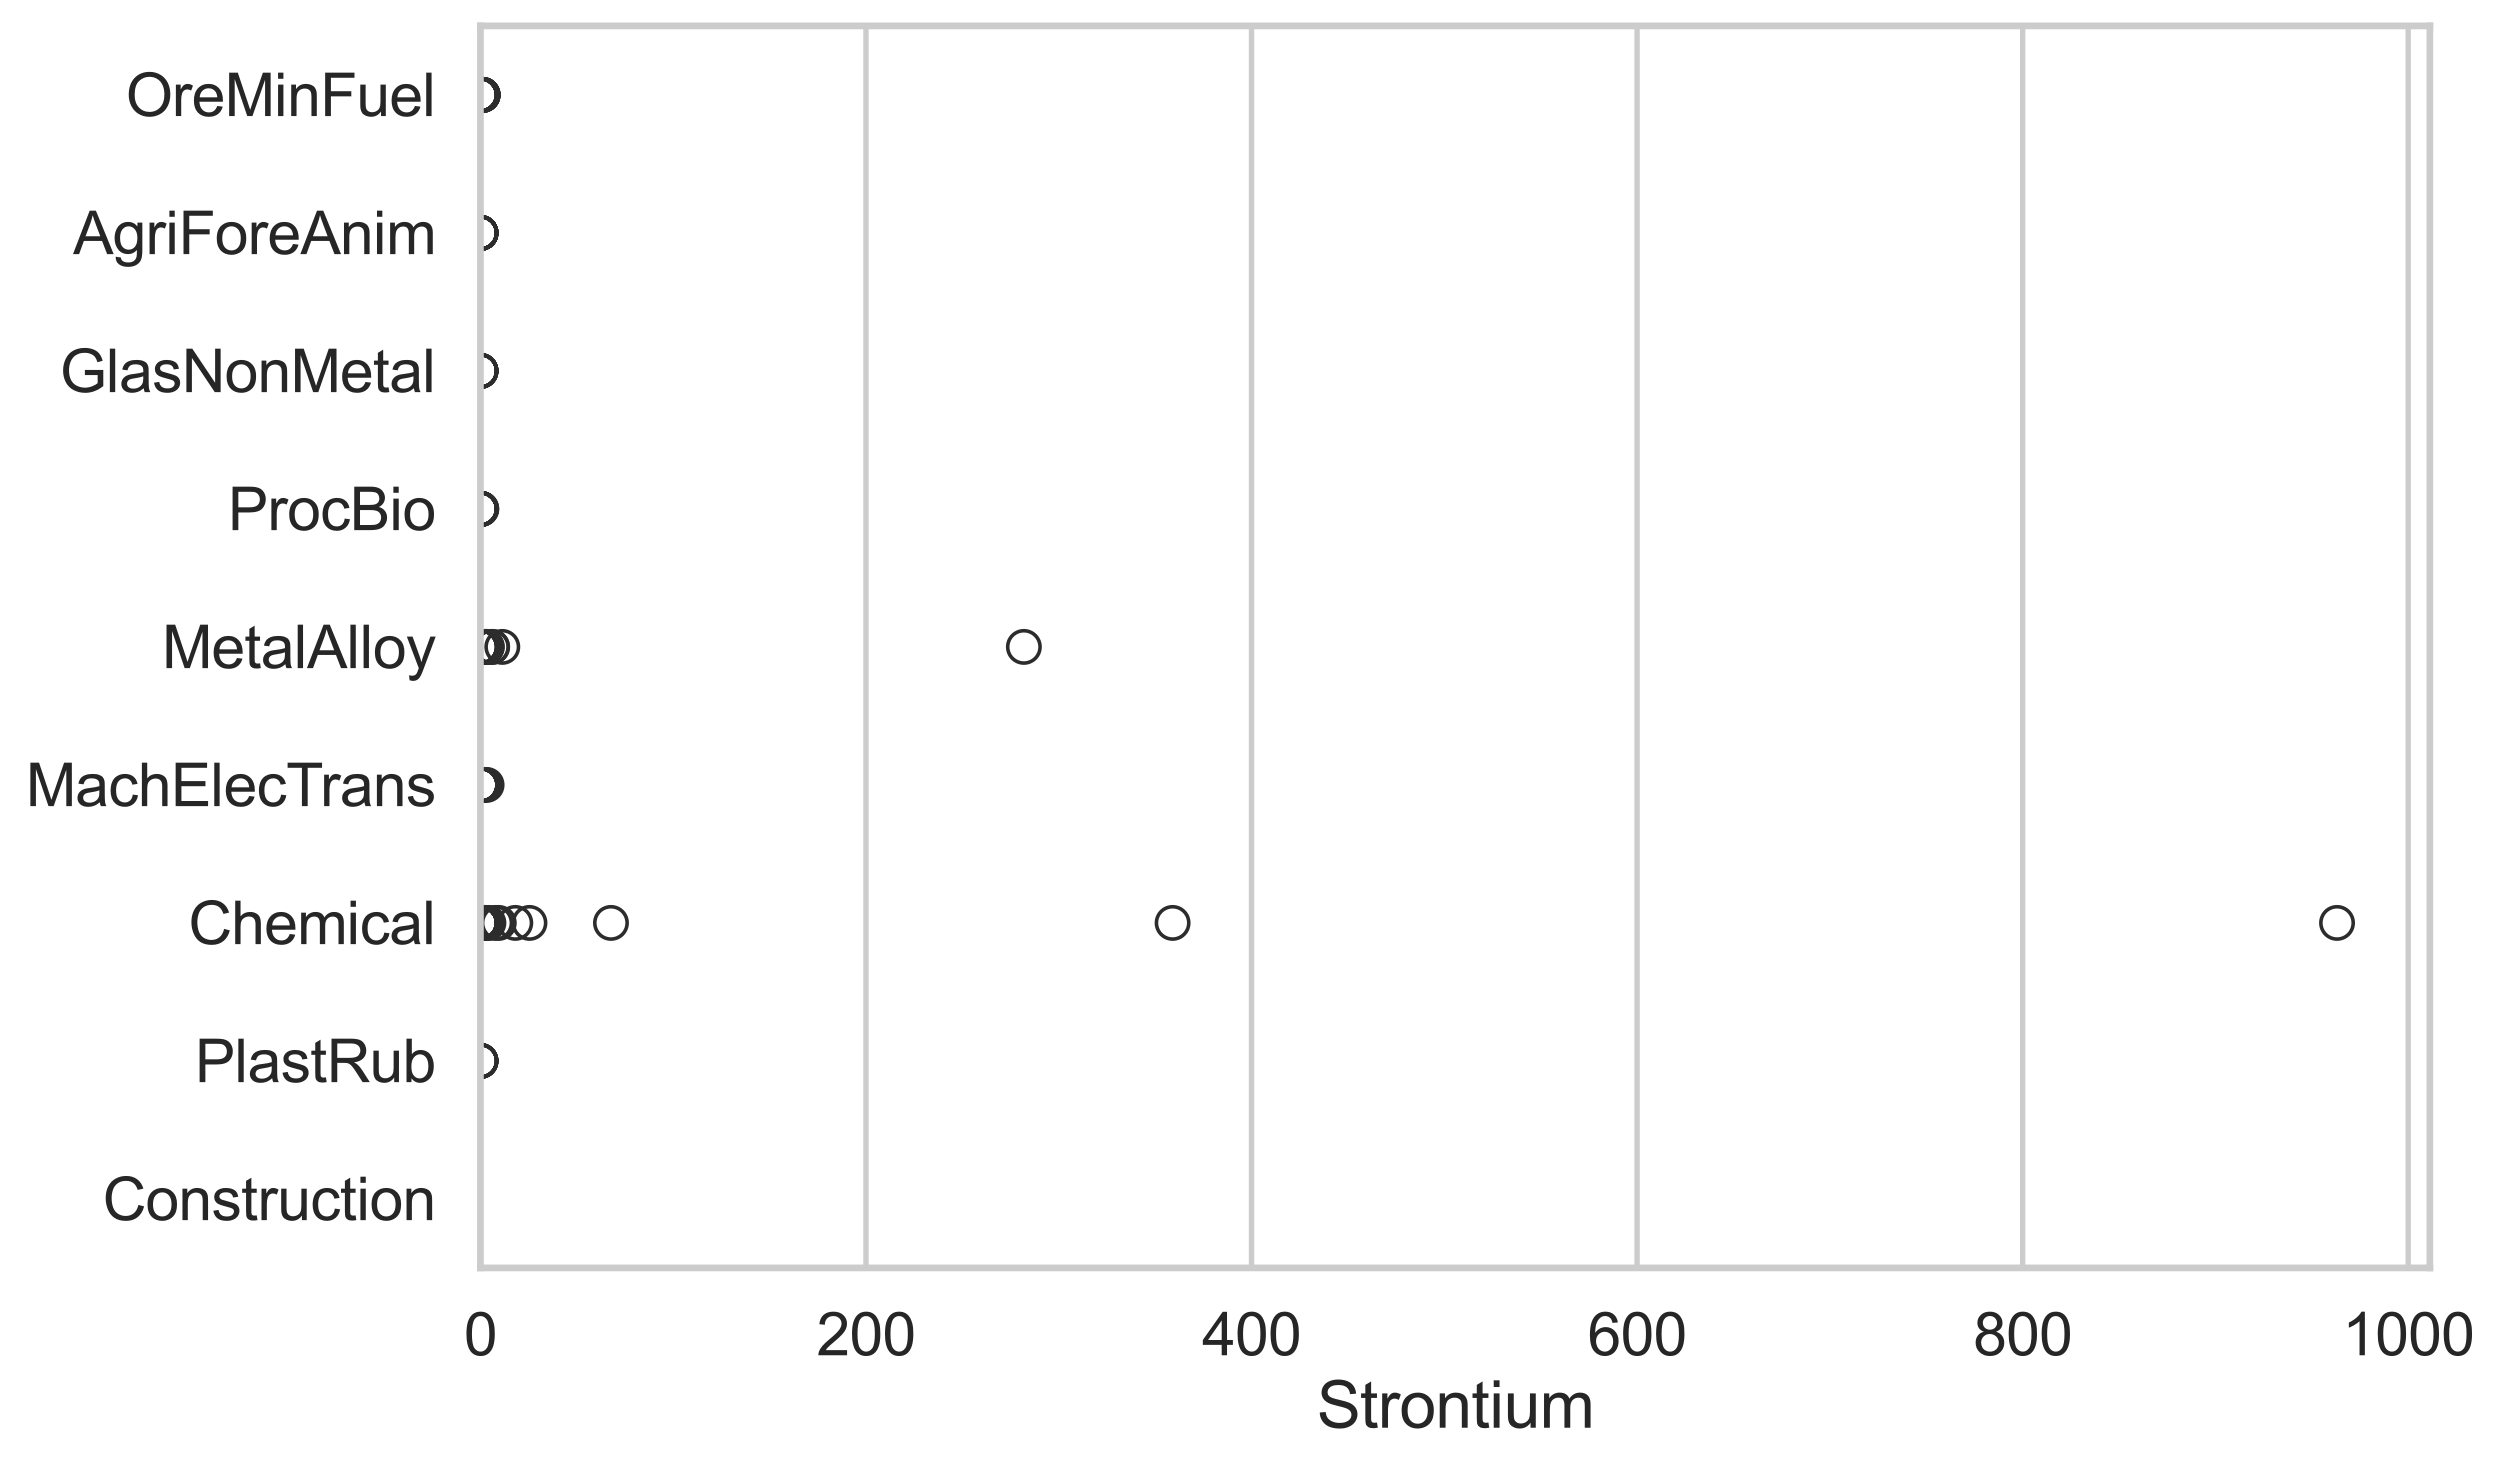 <?xml version="1.0" encoding="utf-8" standalone="no"?>
<!DOCTYPE svg PUBLIC "-//W3C//DTD SVG 1.1//EN"
  "http://www.w3.org/Graphics/SVG/1.1/DTD/svg11.dtd">
<svg xmlns:xlink="http://www.w3.org/1999/xlink" width="695.74pt" height="408.111pt" viewBox="0 0 695.74 408.111" xmlns="http://www.w3.org/2000/svg" version="1.1">
 <defs>
  <style type="text/css">*{stroke-linejoin: round; stroke-linecap: butt}</style>
 </defs>
 <g id="figure_1">
  <g id="patch_1">
   <path d="M 0 408.111 
L 695.74 408.111 
L 695.74 0 
L 0 0 
z
" style="fill: #ffffff"/>
  </g>
  <g id="axes_1">
   <g id="patch_2">
    <path d="M 133.697 352.86 
L 676.224 352.86 
L 676.224 7.2 
L 133.697 7.2 
z
" style="fill: #ffffff"/>
   </g>
   <g id="matplotlib.axis_1">
    <g id="xtick_1">
     <g id="line2d_1">
      <path d="M 133.697 352.86 
L 133.697 7.2 
" clip-path="url(#p680e63ac20)" style="fill: none; stroke: #cccccc; stroke-width: 1.5; stroke-linecap: round"/>
     </g>
     <g id="text_1">
      <!-- 0 -->
      <g style="fill: #262626" transform="translate(129.109 377.17) scale(0.165 -0.165)">
       <defs>
        <path id="ArialMT-30" d="M 266 2259 
Q 266 3072 433 3567 
Q 600 4063 929 4331 
Q 1259 4600 1759 4600 
Q 2128 4600 2406 4451 
Q 2684 4303 2865 4023 
Q 3047 3744 3150 3342 
Q 3253 2941 3253 2259 
Q 3253 1453 3087 958 
Q 2922 463 2592 192 
Q 2263 -78 1759 -78 
Q 1097 -78 719 397 
Q 266 969 266 2259 
z
M 844 2259 
Q 844 1131 1108 757 
Q 1372 384 1759 384 
Q 2147 384 2411 759 
Q 2675 1134 2675 2259 
Q 2675 3391 2411 3762 
Q 2147 4134 1753 4134 
Q 1366 4134 1134 3806 
Q 844 3388 844 2259 
z
" transform="scale(0.016)"/>
       </defs>
       <use xlink:href="#ArialMT-30"/>
      </g>
     </g>
    </g>
    <g id="xtick_2">
     <g id="line2d_2">
      <path d="M 240.995 352.86 
L 240.995 7.2 
" clip-path="url(#p680e63ac20)" style="fill: none; stroke: #cccccc; stroke-width: 1.5; stroke-linecap: round"/>
     </g>
     <g id="text_2">
      <!-- 200 -->
      <g style="fill: #262626" transform="translate(227.232 377.17) scale(0.165 -0.165)">
       <defs>
        <path id="ArialMT-32" d="M 3222 541 
L 3222 0 
L 194 0 
Q 188 203 259 391 
Q 375 700 629 1000 
Q 884 1300 1366 1694 
Q 2113 2306 2375 2664 
Q 2638 3022 2638 3341 
Q 2638 3675 2398 3904 
Q 2159 4134 1775 4134 
Q 1369 4134 1125 3890 
Q 881 3647 878 3216 
L 300 3275 
Q 359 3922 746 4261 
Q 1134 4600 1788 4600 
Q 2447 4600 2831 4234 
Q 3216 3869 3216 3328 
Q 3216 3053 3103 2787 
Q 2991 2522 2730 2228 
Q 2469 1934 1863 1422 
Q 1356 997 1212 845 
Q 1069 694 975 541 
L 3222 541 
z
" transform="scale(0.016)"/>
       </defs>
       <use xlink:href="#ArialMT-32"/>
       <use xlink:href="#ArialMT-30" transform="translate(55.615 0)"/>
       <use xlink:href="#ArialMT-30" transform="translate(111.23 0)"/>
      </g>
     </g>
    </g>
    <g id="xtick_3">
     <g id="line2d_3">
      <path d="M 348.294 352.86 
L 348.294 7.2 
" clip-path="url(#p680e63ac20)" style="fill: none; stroke: #cccccc; stroke-width: 1.5; stroke-linecap: round"/>
     </g>
     <g id="text_3">
      <!-- 400 -->
      <g style="fill: #262626" transform="translate(334.53 377.17) scale(0.165 -0.165)">
       <defs>
        <path id="ArialMT-34" d="M 2069 0 
L 2069 1097 
L 81 1097 
L 81 1613 
L 2172 4581 
L 2631 4581 
L 2631 1613 
L 3250 1613 
L 3250 1097 
L 2631 1097 
L 2631 0 
L 2069 0 
z
M 2069 1613 
L 2069 3678 
L 634 1613 
L 2069 1613 
z
" transform="scale(0.016)"/>
       </defs>
       <use xlink:href="#ArialMT-34"/>
       <use xlink:href="#ArialMT-30" transform="translate(55.615 0)"/>
       <use xlink:href="#ArialMT-30" transform="translate(111.23 0)"/>
      </g>
     </g>
    </g>
    <g id="xtick_4">
     <g id="line2d_4">
      <path d="M 455.592 352.86 
L 455.592 7.2 
" clip-path="url(#p680e63ac20)" style="fill: none; stroke: #cccccc; stroke-width: 1.5; stroke-linecap: round"/>
     </g>
     <g id="text_4">
      <!-- 600 -->
      <g style="fill: #262626" transform="translate(441.829 377.17) scale(0.165 -0.165)">
       <defs>
        <path id="ArialMT-36" d="M 3184 3459 
L 2625 3416 
Q 2550 3747 2413 3897 
Q 2184 4138 1850 4138 
Q 1581 4138 1378 3988 
Q 1113 3794 959 3422 
Q 806 3050 800 2363 
Q 1003 2672 1297 2822 
Q 1591 2972 1913 2972 
Q 2475 2972 2870 2558 
Q 3266 2144 3266 1488 
Q 3266 1056 3080 686 
Q 2894 316 2569 119 
Q 2244 -78 1831 -78 
Q 1128 -78 684 439 
Q 241 956 241 2144 
Q 241 3472 731 4075 
Q 1159 4600 1884 4600 
Q 2425 4600 2770 4297 
Q 3116 3994 3184 3459 
z
M 888 1484 
Q 888 1194 1011 928 
Q 1134 663 1356 523 
Q 1578 384 1822 384 
Q 2178 384 2434 671 
Q 2691 959 2691 1453 
Q 2691 1928 2437 2201 
Q 2184 2475 1800 2475 
Q 1419 2475 1153 2201 
Q 888 1928 888 1484 
z
" transform="scale(0.016)"/>
       </defs>
       <use xlink:href="#ArialMT-36"/>
       <use xlink:href="#ArialMT-30" transform="translate(55.615 0)"/>
       <use xlink:href="#ArialMT-30" transform="translate(111.23 0)"/>
      </g>
     </g>
    </g>
    <g id="xtick_5">
     <g id="line2d_5">
      <path d="M 562.891 352.86 
L 562.891 7.2 
" clip-path="url(#p680e63ac20)" style="fill: none; stroke: #cccccc; stroke-width: 1.5; stroke-linecap: round"/>
     </g>
     <g id="text_5">
      <!-- 800 -->
      <g style="fill: #262626" transform="translate(549.127 377.17) scale(0.165 -0.165)">
       <defs>
        <path id="ArialMT-38" d="M 1131 2484 
Q 781 2613 612 2850 
Q 444 3088 444 3419 
Q 444 3919 803 4259 
Q 1163 4600 1759 4600 
Q 2359 4600 2725 4251 
Q 3091 3903 3091 3403 
Q 3091 3084 2923 2848 
Q 2756 2613 2416 2484 
Q 2838 2347 3058 2040 
Q 3278 1734 3278 1309 
Q 3278 722 2862 322 
Q 2447 -78 1769 -78 
Q 1091 -78 675 323 
Q 259 725 259 1325 
Q 259 1772 486 2073 
Q 713 2375 1131 2484 
z
M 1019 3438 
Q 1019 3113 1228 2906 
Q 1438 2700 1772 2700 
Q 2097 2700 2305 2904 
Q 2513 3109 2513 3406 
Q 2513 3716 2298 3927 
Q 2084 4138 1766 4138 
Q 1444 4138 1231 3931 
Q 1019 3725 1019 3438 
z
M 838 1322 
Q 838 1081 952 856 
Q 1066 631 1291 507 
Q 1516 384 1775 384 
Q 2178 384 2440 643 
Q 2703 903 2703 1303 
Q 2703 1709 2433 1975 
Q 2163 2241 1756 2241 
Q 1359 2241 1098 1978 
Q 838 1716 838 1322 
z
" transform="scale(0.016)"/>
       </defs>
       <use xlink:href="#ArialMT-38"/>
       <use xlink:href="#ArialMT-30" transform="translate(55.615 0)"/>
       <use xlink:href="#ArialMT-30" transform="translate(111.23 0)"/>
      </g>
     </g>
    </g>
    <g id="xtick_6">
     <g id="line2d_6">
      <path d="M 670.189 352.86 
L 670.189 7.2 
" clip-path="url(#p680e63ac20)" style="fill: none; stroke: #cccccc; stroke-width: 1.5; stroke-linecap: round"/>
     </g>
     <g id="text_6">
      <!-- 1000 -->
      <g style="fill: #262626" transform="translate(651.838 377.17) scale(0.165 -0.165)">
       <defs>
        <path id="ArialMT-31" d="M 2384 0 
L 1822 0 
L 1822 3584 
Q 1619 3391 1289 3197 
Q 959 3003 697 2906 
L 697 3450 
Q 1169 3672 1522 3987 
Q 1875 4303 2022 4600 
L 2384 4600 
L 2384 0 
z
" transform="scale(0.016)"/>
       </defs>
       <use xlink:href="#ArialMT-31"/>
       <use xlink:href="#ArialMT-30" transform="translate(55.615 0)"/>
       <use xlink:href="#ArialMT-30" transform="translate(111.23 0)"/>
       <use xlink:href="#ArialMT-30" transform="translate(166.846 0)"/>
      </g>
     </g>
    </g>
    <g id="text_7">
     <!-- Strontium -->
     <g style="fill: #262626" transform="translate(366.449 397.334) scale(0.18 -0.18)">
      <defs>
       <path id="ArialMT-53" d="M 288 1472 
L 859 1522 
Q 900 1178 1048 958 
Q 1197 738 1509 602 
Q 1822 466 2213 466 
Q 2559 466 2825 569 
Q 3091 672 3220 851 
Q 3350 1031 3350 1244 
Q 3350 1459 3225 1620 
Q 3100 1781 2813 1891 
Q 2628 1963 1997 2114 
Q 1366 2266 1113 2400 
Q 784 2572 623 2826 
Q 463 3081 463 3397 
Q 463 3744 659 4045 
Q 856 4347 1234 4503 
Q 1613 4659 2075 4659 
Q 2584 4659 2973 4495 
Q 3363 4331 3572 4012 
Q 3781 3694 3797 3291 
L 3216 3247 
Q 3169 3681 2898 3903 
Q 2628 4125 2100 4125 
Q 1550 4125 1298 3923 
Q 1047 3722 1047 3438 
Q 1047 3191 1225 3031 
Q 1400 2872 2139 2705 
Q 2878 2538 3153 2413 
Q 3553 2228 3743 1945 
Q 3934 1663 3934 1294 
Q 3934 928 3725 604 
Q 3516 281 3123 101 
Q 2731 -78 2241 -78 
Q 1619 -78 1198 103 
Q 778 284 539 648 
Q 300 1013 288 1472 
z
" transform="scale(0.016)"/>
       <path id="ArialMT-74" d="M 1650 503 
L 1731 6 
Q 1494 -44 1306 -44 
Q 1000 -44 831 53 
Q 663 150 594 308 
Q 525 466 525 972 
L 525 2881 
L 113 2881 
L 113 3319 
L 525 3319 
L 525 4141 
L 1084 4478 
L 1084 3319 
L 1650 3319 
L 1650 2881 
L 1084 2881 
L 1084 941 
Q 1084 700 1114 631 
Q 1144 563 1211 522 
Q 1278 481 1403 481 
Q 1497 481 1650 503 
z
" transform="scale(0.016)"/>
       <path id="ArialMT-72" d="M 416 0 
L 416 3319 
L 922 3319 
L 922 2816 
Q 1116 3169 1280 3281 
Q 1444 3394 1641 3394 
Q 1925 3394 2219 3213 
L 2025 2691 
Q 1819 2813 1613 2813 
Q 1428 2813 1281 2702 
Q 1134 2591 1072 2394 
Q 978 2094 978 1738 
L 978 0 
L 416 0 
z
" transform="scale(0.016)"/>
       <path id="ArialMT-6f" d="M 213 1659 
Q 213 2581 725 3025 
Q 1153 3394 1769 3394 
Q 2453 3394 2887 2945 
Q 3322 2497 3322 1706 
Q 3322 1066 3130 698 
Q 2938 331 2570 128 
Q 2203 -75 1769 -75 
Q 1072 -75 642 372 
Q 213 819 213 1659 
z
M 791 1659 
Q 791 1022 1069 705 
Q 1347 388 1769 388 
Q 2188 388 2466 706 
Q 2744 1025 2744 1678 
Q 2744 2294 2464 2611 
Q 2184 2928 1769 2928 
Q 1347 2928 1069 2612 
Q 791 2297 791 1659 
z
" transform="scale(0.016)"/>
       <path id="ArialMT-6e" d="M 422 0 
L 422 3319 
L 928 3319 
L 928 2847 
Q 1294 3394 1984 3394 
Q 2284 3394 2536 3286 
Q 2788 3178 2913 3003 
Q 3038 2828 3088 2588 
Q 3119 2431 3119 2041 
L 3119 0 
L 2556 0 
L 2556 2019 
Q 2556 2363 2490 2533 
Q 2425 2703 2258 2804 
Q 2091 2906 1866 2906 
Q 1506 2906 1245 2678 
Q 984 2450 984 1813 
L 984 0 
L 422 0 
z
" transform="scale(0.016)"/>
       <path id="ArialMT-69" d="M 425 3934 
L 425 4581 
L 988 4581 
L 988 3934 
L 425 3934 
z
M 425 0 
L 425 3319 
L 988 3319 
L 988 0 
L 425 0 
z
" transform="scale(0.016)"/>
       <path id="ArialMT-75" d="M 2597 0 
L 2597 488 
Q 2209 -75 1544 -75 
Q 1250 -75 995 37 
Q 741 150 617 320 
Q 494 491 444 738 
Q 409 903 409 1263 
L 409 3319 
L 972 3319 
L 972 1478 
Q 972 1038 1006 884 
Q 1059 663 1231 536 
Q 1403 409 1656 409 
Q 1909 409 2131 539 
Q 2353 669 2445 892 
Q 2538 1116 2538 1541 
L 2538 3319 
L 3100 3319 
L 3100 0 
L 2597 0 
z
" transform="scale(0.016)"/>
       <path id="ArialMT-6d" d="M 422 0 
L 422 3319 
L 925 3319 
L 925 2853 
Q 1081 3097 1340 3245 
Q 1600 3394 1931 3394 
Q 2300 3394 2536 3241 
Q 2772 3088 2869 2813 
Q 3263 3394 3894 3394 
Q 4388 3394 4653 3120 
Q 4919 2847 4919 2278 
L 4919 0 
L 4359 0 
L 4359 2091 
Q 4359 2428 4304 2576 
Q 4250 2725 4106 2815 
Q 3963 2906 3769 2906 
Q 3419 2906 3187 2673 
Q 2956 2441 2956 1928 
L 2956 0 
L 2394 0 
L 2394 2156 
Q 2394 2531 2256 2718 
Q 2119 2906 1806 2906 
Q 1569 2906 1367 2781 
Q 1166 2656 1075 2415 
Q 984 2175 984 1722 
L 984 0 
L 422 0 
z
" transform="scale(0.016)"/>
      </defs>
      <use xlink:href="#ArialMT-53"/>
      <use xlink:href="#ArialMT-74" transform="translate(66.699 0)"/>
      <use xlink:href="#ArialMT-72" transform="translate(94.482 0)"/>
      <use xlink:href="#ArialMT-6f" transform="translate(127.783 0)"/>
      <use xlink:href="#ArialMT-6e" transform="translate(183.398 0)"/>
      <use xlink:href="#ArialMT-74" transform="translate(239.014 0)"/>
      <use xlink:href="#ArialMT-69" transform="translate(266.797 0)"/>
      <use xlink:href="#ArialMT-75" transform="translate(289.014 0)"/>
      <use xlink:href="#ArialMT-6d" transform="translate(344.629 0)"/>
     </g>
    </g>
   </g>
   <g id="matplotlib.axis_2">
    <g id="ytick_1">
     <g id="text_8">
      <!-- OreMinFuel -->
      <g style="fill: #262626" transform="translate(35.013 32.309) scale(0.165 -0.165)">
       <defs>
        <path id="ArialMT-4f" d="M 309 2231 
Q 309 3372 921 4017 
Q 1534 4663 2503 4663 
Q 3138 4663 3647 4359 
Q 4156 4056 4423 3514 
Q 4691 2972 4691 2284 
Q 4691 1588 4409 1038 
Q 4128 488 3612 205 
Q 3097 -78 2500 -78 
Q 1853 -78 1343 234 
Q 834 547 571 1087 
Q 309 1628 309 2231 
z
M 934 2222 
Q 934 1394 1379 917 
Q 1825 441 2497 441 
Q 3181 441 3623 922 
Q 4066 1403 4066 2288 
Q 4066 2847 3877 3264 
Q 3688 3681 3323 3911 
Q 2959 4141 2506 4141 
Q 1863 4141 1398 3698 
Q 934 3256 934 2222 
z
" transform="scale(0.016)"/>
        <path id="ArialMT-65" d="M 2694 1069 
L 3275 997 
Q 3138 488 2766 206 
Q 2394 -75 1816 -75 
Q 1088 -75 661 373 
Q 234 822 234 1631 
Q 234 2469 665 2931 
Q 1097 3394 1784 3394 
Q 2450 3394 2872 2941 
Q 3294 2488 3294 1666 
Q 3294 1616 3291 1516 
L 816 1516 
Q 847 969 1125 678 
Q 1403 388 1819 388 
Q 2128 388 2347 550 
Q 2566 713 2694 1069 
z
M 847 1978 
L 2700 1978 
Q 2663 2397 2488 2606 
Q 2219 2931 1791 2931 
Q 1403 2931 1139 2672 
Q 875 2413 847 1978 
z
" transform="scale(0.016)"/>
        <path id="ArialMT-4d" d="M 475 0 
L 475 4581 
L 1388 4581 
L 2472 1338 
Q 2622 884 2691 659 
Q 2769 909 2934 1394 
L 4031 4581 
L 4847 4581 
L 4847 0 
L 4263 0 
L 4263 3834 
L 2931 0 
L 2384 0 
L 1059 3900 
L 1059 0 
L 475 0 
z
" transform="scale(0.016)"/>
        <path id="ArialMT-46" d="M 525 0 
L 525 4581 
L 3616 4581 
L 3616 4041 
L 1131 4041 
L 1131 2622 
L 3281 2622 
L 3281 2081 
L 1131 2081 
L 1131 0 
L 525 0 
z
" transform="scale(0.016)"/>
        <path id="ArialMT-6c" d="M 409 0 
L 409 4581 
L 972 4581 
L 972 0 
L 409 0 
z
" transform="scale(0.016)"/>
       </defs>
       <use xlink:href="#ArialMT-4f"/>
       <use xlink:href="#ArialMT-72" transform="translate(77.783 0)"/>
       <use xlink:href="#ArialMT-65" transform="translate(111.084 0)"/>
       <use xlink:href="#ArialMT-4d" transform="translate(166.699 0)"/>
       <use xlink:href="#ArialMT-69" transform="translate(250 0)"/>
       <use xlink:href="#ArialMT-6e" transform="translate(272.217 0)"/>
       <use xlink:href="#ArialMT-46" transform="translate(327.832 0)"/>
       <use xlink:href="#ArialMT-75" transform="translate(388.916 0)"/>
       <use xlink:href="#ArialMT-65" transform="translate(444.531 0)"/>
       <use xlink:href="#ArialMT-6c" transform="translate(500.146 0)"/>
      </g>
     </g>
    </g>
    <g id="ytick_2">
     <g id="text_9">
      <!-- AgriForeAnim -->
      <g style="fill: #262626" transform="translate(20.341 70.715) scale(0.165 -0.165)">
       <defs>
        <path id="ArialMT-41" d="M -9 0 
L 1750 4581 
L 2403 4581 
L 4278 0 
L 3588 0 
L 3053 1388 
L 1138 1388 
L 634 0 
L -9 0 
z
M 1313 1881 
L 2866 1881 
L 2388 3150 
Q 2169 3728 2063 4100 
Q 1975 3659 1816 3225 
L 1313 1881 
z
" transform="scale(0.016)"/>
        <path id="ArialMT-67" d="M 319 -275 
L 866 -356 
Q 900 -609 1056 -725 
Q 1266 -881 1628 -881 
Q 2019 -881 2231 -725 
Q 2444 -569 2519 -288 
Q 2563 -116 2559 434 
Q 2191 0 1641 0 
Q 956 0 581 494 
Q 206 988 206 1678 
Q 206 2153 378 2554 
Q 550 2956 876 3175 
Q 1203 3394 1644 3394 
Q 2231 3394 2613 2919 
L 2613 3319 
L 3131 3319 
L 3131 450 
Q 3131 -325 2973 -648 
Q 2816 -972 2473 -1159 
Q 2131 -1347 1631 -1347 
Q 1038 -1347 672 -1080 
Q 306 -813 319 -275 
z
M 784 1719 
Q 784 1066 1043 766 
Q 1303 466 1694 466 
Q 2081 466 2343 764 
Q 2606 1063 2606 1700 
Q 2606 2309 2336 2618 
Q 2066 2928 1684 2928 
Q 1309 2928 1046 2623 
Q 784 2319 784 1719 
z
" transform="scale(0.016)"/>
       </defs>
       <use xlink:href="#ArialMT-41"/>
       <use xlink:href="#ArialMT-67" transform="translate(66.699 0)"/>
       <use xlink:href="#ArialMT-72" transform="translate(122.314 0)"/>
       <use xlink:href="#ArialMT-69" transform="translate(155.615 0)"/>
       <use xlink:href="#ArialMT-46" transform="translate(177.832 0)"/>
       <use xlink:href="#ArialMT-6f" transform="translate(238.916 0)"/>
       <use xlink:href="#ArialMT-72" transform="translate(294.531 0)"/>
       <use xlink:href="#ArialMT-65" transform="translate(327.832 0)"/>
       <use xlink:href="#ArialMT-41" transform="translate(383.447 0)"/>
       <use xlink:href="#ArialMT-6e" transform="translate(450.146 0)"/>
       <use xlink:href="#ArialMT-69" transform="translate(505.762 0)"/>
       <use xlink:href="#ArialMT-6d" transform="translate(527.979 0)"/>
      </g>
     </g>
    </g>
    <g id="ytick_3">
     <g id="text_10">
      <!-- GlasNonMetal -->
      <g style="fill: #262626" transform="translate(16.659 109.122) scale(0.165 -0.165)">
       <defs>
        <path id="ArialMT-47" d="M 2638 1797 
L 2638 2334 
L 4578 2338 
L 4578 638 
Q 4131 281 3656 101 
Q 3181 -78 2681 -78 
Q 2006 -78 1454 211 
Q 903 500 622 1047 
Q 341 1594 341 2269 
Q 341 2938 620 3517 
Q 900 4097 1425 4378 
Q 1950 4659 2634 4659 
Q 3131 4659 3532 4498 
Q 3934 4338 4162 4050 
Q 4391 3763 4509 3300 
L 3963 3150 
Q 3859 3500 3706 3700 
Q 3553 3900 3268 4020 
Q 2984 4141 2638 4141 
Q 2222 4141 1919 4014 
Q 1616 3888 1430 3681 
Q 1244 3475 1141 3228 
Q 966 2803 966 2306 
Q 966 1694 1177 1281 
Q 1388 869 1791 669 
Q 2194 469 2647 469 
Q 3041 469 3416 620 
Q 3791 772 3984 944 
L 3984 1797 
L 2638 1797 
z
" transform="scale(0.016)"/>
        <path id="ArialMT-61" d="M 2588 409 
Q 2275 144 1986 34 
Q 1697 -75 1366 -75 
Q 819 -75 525 192 
Q 231 459 231 875 
Q 231 1119 342 1320 
Q 453 1522 633 1644 
Q 813 1766 1038 1828 
Q 1203 1872 1538 1913 
Q 2219 1994 2541 2106 
Q 2544 2222 2544 2253 
Q 2544 2597 2384 2738 
Q 2169 2928 1744 2928 
Q 1347 2928 1158 2789 
Q 969 2650 878 2297 
L 328 2372 
Q 403 2725 575 2942 
Q 747 3159 1072 3276 
Q 1397 3394 1825 3394 
Q 2250 3394 2515 3294 
Q 2781 3194 2906 3042 
Q 3031 2891 3081 2659 
Q 3109 2516 3109 2141 
L 3109 1391 
Q 3109 606 3145 398 
Q 3181 191 3288 0 
L 2700 0 
Q 2613 175 2588 409 
z
M 2541 1666 
Q 2234 1541 1622 1453 
Q 1275 1403 1131 1340 
Q 988 1278 909 1158 
Q 831 1038 831 891 
Q 831 666 1001 516 
Q 1172 366 1500 366 
Q 1825 366 2078 508 
Q 2331 650 2450 897 
Q 2541 1088 2541 1459 
L 2541 1666 
z
" transform="scale(0.016)"/>
        <path id="ArialMT-73" d="M 197 991 
L 753 1078 
Q 800 744 1014 566 
Q 1228 388 1613 388 
Q 2000 388 2187 545 
Q 2375 703 2375 916 
Q 2375 1106 2209 1216 
Q 2094 1291 1634 1406 
Q 1016 1563 777 1677 
Q 538 1791 414 1992 
Q 291 2194 291 2438 
Q 291 2659 392 2848 
Q 494 3038 669 3163 
Q 800 3259 1026 3326 
Q 1253 3394 1513 3394 
Q 1903 3394 2198 3281 
Q 2494 3169 2634 2976 
Q 2775 2784 2828 2463 
L 2278 2388 
Q 2241 2644 2061 2787 
Q 1881 2931 1553 2931 
Q 1166 2931 1000 2803 
Q 834 2675 834 2503 
Q 834 2394 903 2306 
Q 972 2216 1119 2156 
Q 1203 2125 1616 2013 
Q 2213 1853 2448 1751 
Q 2684 1650 2818 1456 
Q 2953 1263 2953 975 
Q 2953 694 2789 445 
Q 2625 197 2315 61 
Q 2006 -75 1616 -75 
Q 969 -75 630 194 
Q 291 463 197 991 
z
" transform="scale(0.016)"/>
        <path id="ArialMT-4e" d="M 488 0 
L 488 4581 
L 1109 4581 
L 3516 984 
L 3516 4581 
L 4097 4581 
L 4097 0 
L 3475 0 
L 1069 3600 
L 1069 0 
L 488 0 
z
" transform="scale(0.016)"/>
       </defs>
       <use xlink:href="#ArialMT-47"/>
       <use xlink:href="#ArialMT-6c" transform="translate(77.783 0)"/>
       <use xlink:href="#ArialMT-61" transform="translate(100 0)"/>
       <use xlink:href="#ArialMT-73" transform="translate(155.615 0)"/>
       <use xlink:href="#ArialMT-4e" transform="translate(205.615 0)"/>
       <use xlink:href="#ArialMT-6f" transform="translate(277.832 0)"/>
       <use xlink:href="#ArialMT-6e" transform="translate(333.447 0)"/>
       <use xlink:href="#ArialMT-4d" transform="translate(389.062 0)"/>
       <use xlink:href="#ArialMT-65" transform="translate(472.363 0)"/>
       <use xlink:href="#ArialMT-74" transform="translate(527.979 0)"/>
       <use xlink:href="#ArialMT-61" transform="translate(555.762 0)"/>
       <use xlink:href="#ArialMT-6c" transform="translate(611.377 0)"/>
      </g>
     </g>
    </g>
    <g id="ytick_4">
     <g id="text_11">
      <!-- ProcBio -->
      <g style="fill: #262626" transform="translate(63.424 147.529) scale(0.165 -0.165)">
       <defs>
        <path id="ArialMT-50" d="M 494 0 
L 494 4581 
L 2222 4581 
Q 2678 4581 2919 4538 
Q 3256 4481 3484 4323 
Q 3713 4166 3852 3881 
Q 3991 3597 3991 3256 
Q 3991 2672 3619 2267 
Q 3247 1863 2275 1863 
L 1100 1863 
L 1100 0 
L 494 0 
z
M 1100 2403 
L 2284 2403 
Q 2872 2403 3119 2622 
Q 3366 2841 3366 3238 
Q 3366 3525 3220 3729 
Q 3075 3934 2838 4000 
Q 2684 4041 2272 4041 
L 1100 4041 
L 1100 2403 
z
" transform="scale(0.016)"/>
        <path id="ArialMT-63" d="M 2588 1216 
L 3141 1144 
Q 3050 572 2676 248 
Q 2303 -75 1759 -75 
Q 1078 -75 664 370 
Q 250 816 250 1647 
Q 250 2184 428 2587 
Q 606 2991 970 3192 
Q 1334 3394 1763 3394 
Q 2303 3394 2647 3120 
Q 2991 2847 3088 2344 
L 2541 2259 
Q 2463 2594 2264 2762 
Q 2066 2931 1784 2931 
Q 1359 2931 1093 2626 
Q 828 2322 828 1663 
Q 828 994 1084 691 
Q 1341 388 1753 388 
Q 2084 388 2306 591 
Q 2528 794 2588 1216 
z
" transform="scale(0.016)"/>
        <path id="ArialMT-42" d="M 469 0 
L 469 4581 
L 2188 4581 
Q 2713 4581 3030 4442 
Q 3347 4303 3526 4014 
Q 3706 3725 3706 3409 
Q 3706 3116 3547 2856 
Q 3388 2597 3066 2438 
Q 3481 2316 3704 2022 
Q 3928 1728 3928 1328 
Q 3928 1006 3792 729 
Q 3656 453 3456 303 
Q 3256 153 2954 76 
Q 2653 0 2216 0 
L 469 0 
z
M 1075 2656 
L 2066 2656 
Q 2469 2656 2644 2709 
Q 2875 2778 2992 2937 
Q 3109 3097 3109 3338 
Q 3109 3566 3000 3739 
Q 2891 3913 2687 3977 
Q 2484 4041 1991 4041 
L 1075 4041 
L 1075 2656 
z
M 1075 541 
L 2216 541 
Q 2509 541 2628 563 
Q 2838 600 2978 687 
Q 3119 775 3209 942 
Q 3300 1109 3300 1328 
Q 3300 1584 3169 1773 
Q 3038 1963 2805 2039 
Q 2572 2116 2134 2116 
L 1075 2116 
L 1075 541 
z
" transform="scale(0.016)"/>
       </defs>
       <use xlink:href="#ArialMT-50"/>
       <use xlink:href="#ArialMT-72" transform="translate(66.699 0)"/>
       <use xlink:href="#ArialMT-6f" transform="translate(100 0)"/>
       <use xlink:href="#ArialMT-63" transform="translate(155.615 0)"/>
       <use xlink:href="#ArialMT-42" transform="translate(205.615 0)"/>
       <use xlink:href="#ArialMT-69" transform="translate(272.314 0)"/>
       <use xlink:href="#ArialMT-6f" transform="translate(294.531 0)"/>
      </g>
     </g>
    </g>
    <g id="ytick_5">
     <g id="text_12">
      <!-- MetalAlloy -->
      <g style="fill: #262626" transform="translate(45.088 185.935) scale(0.165 -0.165)">
       <defs>
        <path id="ArialMT-79" d="M 397 -1278 
L 334 -750 
Q 519 -800 656 -800 
Q 844 -800 956 -737 
Q 1069 -675 1141 -563 
Q 1194 -478 1313 -144 
Q 1328 -97 1363 -6 
L 103 3319 
L 709 3319 
L 1400 1397 
Q 1534 1031 1641 628 
Q 1738 1016 1872 1384 
L 2581 3319 
L 3144 3319 
L 1881 -56 
Q 1678 -603 1566 -809 
Q 1416 -1088 1222 -1217 
Q 1028 -1347 759 -1347 
Q 597 -1347 397 -1278 
z
" transform="scale(0.016)"/>
       </defs>
       <use xlink:href="#ArialMT-4d"/>
       <use xlink:href="#ArialMT-65" transform="translate(83.301 0)"/>
       <use xlink:href="#ArialMT-74" transform="translate(138.916 0)"/>
       <use xlink:href="#ArialMT-61" transform="translate(166.699 0)"/>
       <use xlink:href="#ArialMT-6c" transform="translate(222.314 0)"/>
       <use xlink:href="#ArialMT-41" transform="translate(244.531 0)"/>
       <use xlink:href="#ArialMT-6c" transform="translate(311.23 0)"/>
       <use xlink:href="#ArialMT-6c" transform="translate(333.447 0)"/>
       <use xlink:href="#ArialMT-6f" transform="translate(355.664 0)"/>
       <use xlink:href="#ArialMT-79" transform="translate(411.279 0)"/>
      </g>
     </g>
    </g>
    <g id="ytick_6">
     <g id="text_13">
      <!-- MachElecTrans -->
      <g style="fill: #262626" transform="translate(7.2 224.342) scale(0.165 -0.165)">
       <defs>
        <path id="ArialMT-68" d="M 422 0 
L 422 4581 
L 984 4581 
L 984 2938 
Q 1378 3394 1978 3394 
Q 2347 3394 2619 3248 
Q 2891 3103 3008 2847 
Q 3125 2591 3125 2103 
L 3125 0 
L 2563 0 
L 2563 2103 
Q 2563 2525 2380 2717 
Q 2197 2909 1863 2909 
Q 1613 2909 1392 2779 
Q 1172 2650 1078 2428 
Q 984 2206 984 1816 
L 984 0 
L 422 0 
z
" transform="scale(0.016)"/>
        <path id="ArialMT-45" d="M 506 0 
L 506 4581 
L 3819 4581 
L 3819 4041 
L 1113 4041 
L 1113 2638 
L 3647 2638 
L 3647 2100 
L 1113 2100 
L 1113 541 
L 3925 541 
L 3925 0 
L 506 0 
z
" transform="scale(0.016)"/>
        <path id="ArialMT-54" d="M 1659 0 
L 1659 4041 
L 150 4041 
L 150 4581 
L 3781 4581 
L 3781 4041 
L 2266 4041 
L 2266 0 
L 1659 0 
z
" transform="scale(0.016)"/>
       </defs>
       <use xlink:href="#ArialMT-4d"/>
       <use xlink:href="#ArialMT-61" transform="translate(83.301 0)"/>
       <use xlink:href="#ArialMT-63" transform="translate(138.916 0)"/>
       <use xlink:href="#ArialMT-68" transform="translate(188.916 0)"/>
       <use xlink:href="#ArialMT-45" transform="translate(244.531 0)"/>
       <use xlink:href="#ArialMT-6c" transform="translate(311.23 0)"/>
       <use xlink:href="#ArialMT-65" transform="translate(333.447 0)"/>
       <use xlink:href="#ArialMT-63" transform="translate(389.062 0)"/>
       <use xlink:href="#ArialMT-54" transform="translate(439.062 0)"/>
       <use xlink:href="#ArialMT-72" transform="translate(496.396 0)"/>
       <use xlink:href="#ArialMT-61" transform="translate(529.697 0)"/>
       <use xlink:href="#ArialMT-6e" transform="translate(585.312 0)"/>
       <use xlink:href="#ArialMT-73" transform="translate(640.928 0)"/>
      </g>
     </g>
    </g>
    <g id="ytick_7">
     <g id="text_14">
      <!-- Chemical -->
      <g style="fill: #262626" transform="translate(52.428 262.749) scale(0.165 -0.165)">
       <defs>
        <path id="ArialMT-43" d="M 3763 1606 
L 4369 1453 
Q 4178 706 3683 314 
Q 3188 -78 2472 -78 
Q 1731 -78 1267 223 
Q 803 525 561 1097 
Q 319 1669 319 2325 
Q 319 3041 592 3573 
Q 866 4106 1370 4382 
Q 1875 4659 2481 4659 
Q 3169 4659 3637 4309 
Q 4106 3959 4291 3325 
L 3694 3184 
Q 3534 3684 3231 3912 
Q 2928 4141 2469 4141 
Q 1941 4141 1586 3887 
Q 1231 3634 1087 3207 
Q 944 2781 944 2328 
Q 944 1744 1114 1308 
Q 1284 872 1643 656 
Q 2003 441 2422 441 
Q 2931 441 3284 734 
Q 3638 1028 3763 1606 
z
" transform="scale(0.016)"/>
       </defs>
       <use xlink:href="#ArialMT-43"/>
       <use xlink:href="#ArialMT-68" transform="translate(72.217 0)"/>
       <use xlink:href="#ArialMT-65" transform="translate(127.832 0)"/>
       <use xlink:href="#ArialMT-6d" transform="translate(183.447 0)"/>
       <use xlink:href="#ArialMT-69" transform="translate(266.748 0)"/>
       <use xlink:href="#ArialMT-63" transform="translate(288.965 0)"/>
       <use xlink:href="#ArialMT-61" transform="translate(338.965 0)"/>
       <use xlink:href="#ArialMT-6c" transform="translate(394.58 0)"/>
      </g>
     </g>
    </g>
    <g id="ytick_8">
     <g id="text_15">
      <!-- PlastRub -->
      <g style="fill: #262626" transform="translate(54.248 301.155) scale(0.165 -0.165)">
       <defs>
        <path id="ArialMT-52" d="M 503 0 
L 503 4581 
L 2534 4581 
Q 3147 4581 3465 4457 
Q 3784 4334 3975 4021 
Q 4166 3709 4166 3331 
Q 4166 2844 3850 2509 
Q 3534 2175 2875 2084 
Q 3116 1969 3241 1856 
Q 3506 1613 3744 1247 
L 4541 0 
L 3778 0 
L 3172 953 
Q 2906 1366 2734 1584 
Q 2563 1803 2427 1890 
Q 2291 1978 2150 2013 
Q 2047 2034 1813 2034 
L 1109 2034 
L 1109 0 
L 503 0 
z
M 1109 2559 
L 2413 2559 
Q 2828 2559 3062 2645 
Q 3297 2731 3419 2920 
Q 3541 3109 3541 3331 
Q 3541 3656 3305 3865 
Q 3069 4075 2559 4075 
L 1109 4075 
L 1109 2559 
z
" transform="scale(0.016)"/>
        <path id="ArialMT-62" d="M 941 0 
L 419 0 
L 419 4581 
L 981 4581 
L 981 2947 
Q 1338 3394 1891 3394 
Q 2197 3394 2470 3270 
Q 2744 3147 2920 2923 
Q 3097 2700 3197 2384 
Q 3297 2069 3297 1709 
Q 3297 856 2875 390 
Q 2453 -75 1863 -75 
Q 1275 -75 941 416 
L 941 0 
z
M 934 1684 
Q 934 1088 1097 822 
Q 1363 388 1816 388 
Q 2184 388 2453 708 
Q 2722 1028 2722 1663 
Q 2722 2313 2464 2622 
Q 2206 2931 1841 2931 
Q 1472 2931 1203 2611 
Q 934 2291 934 1684 
z
" transform="scale(0.016)"/>
       </defs>
       <use xlink:href="#ArialMT-50"/>
       <use xlink:href="#ArialMT-6c" transform="translate(66.699 0)"/>
       <use xlink:href="#ArialMT-61" transform="translate(88.916 0)"/>
       <use xlink:href="#ArialMT-73" transform="translate(144.531 0)"/>
       <use xlink:href="#ArialMT-74" transform="translate(194.531 0)"/>
       <use xlink:href="#ArialMT-52" transform="translate(222.314 0)"/>
       <use xlink:href="#ArialMT-75" transform="translate(294.531 0)"/>
       <use xlink:href="#ArialMT-62" transform="translate(350.146 0)"/>
      </g>
     </g>
    </g>
    <g id="ytick_9">
     <g id="text_16">
      <!-- Construction -->
      <g style="fill: #262626" transform="translate(28.575 339.562) scale(0.165 -0.165)">
       <use xlink:href="#ArialMT-43"/>
       <use xlink:href="#ArialMT-6f" transform="translate(72.217 0)"/>
       <use xlink:href="#ArialMT-6e" transform="translate(127.832 0)"/>
       <use xlink:href="#ArialMT-73" transform="translate(183.447 0)"/>
       <use xlink:href="#ArialMT-74" transform="translate(233.447 0)"/>
       <use xlink:href="#ArialMT-72" transform="translate(261.23 0)"/>
       <use xlink:href="#ArialMT-75" transform="translate(294.531 0)"/>
       <use xlink:href="#ArialMT-63" transform="translate(350.146 0)"/>
       <use xlink:href="#ArialMT-74" transform="translate(400.146 0)"/>
       <use xlink:href="#ArialMT-69" transform="translate(427.93 0)"/>
       <use xlink:href="#ArialMT-6f" transform="translate(450.146 0)"/>
       <use xlink:href="#ArialMT-6e" transform="translate(505.762 0)"/>
      </g>
     </g>
    </g>
   </g>
   <g id="patch_3">
    <path d="M 133.697 11.041 
L 133.697 41.766 
L 133.697 41.766 
L 133.697 11.041 
L 133.697 11.041 
z
" clip-path="url(#p680e63ac20)" style="fill: #c9941d; stroke: #2c2c2c; stroke-linejoin: miter"/>
   </g>
   <g id="line2d_7">
    <path d="M 133.697 26.403 
L 133.697 26.403 
" clip-path="url(#p680e63ac20)" style="fill: none; stroke: #2c2c2c"/>
   </g>
   <g id="line2d_8">
    <path d="M 133.697 26.403 
L 133.697 26.403 
" clip-path="url(#p680e63ac20)" style="fill: none; stroke: #2c2c2c"/>
   </g>
   <g id="line2d_9">
    <path d="M 133.697 18.722 
L 133.697 34.085 
" clip-path="url(#p680e63ac20)" style="fill: none; stroke: #2c2c2c; stroke-linecap: round"/>
   </g>
   <g id="line2d_10">
    <path d="M 133.697 18.722 
L 133.697 34.085 
" clip-path="url(#p680e63ac20)" style="fill: none; stroke: #2c2c2c; stroke-linecap: round"/>
   </g>
   <g id="line2d_11">
    <defs>
     <path id="m2832c368ca" d="M 0 4.5 
C 1.193 4.5 2.338 4.026 3.182 3.182 
C 4.026 2.338 4.5 1.193 4.5 0 
C 4.5 -1.193 4.026 -2.338 3.182 -3.182 
C 2.338 -4.026 1.193 -4.5 0 -4.5 
C -1.193 -4.5 -2.338 -4.026 -3.182 -3.182 
C -4.026 -2.338 -4.5 -1.193 -4.5 0 
C -4.5 1.193 -4.026 2.338 -3.182 3.182 
C -2.338 4.026 -1.193 4.5 0 4.5 
z
" style="stroke: #2c2c2c"/>
    </defs>
    <g clip-path="url(#p680e63ac20)">
     <use xlink:href="#m2832c368ca" x="133.697" y="26.403" style="fill-opacity: 0; stroke: #2c2c2c"/>
     <use xlink:href="#m2832c368ca" x="134.274" y="26.403" style="fill-opacity: 0; stroke: #2c2c2c"/>
     <use xlink:href="#m2832c368ca" x="133.697" y="26.403" style="fill-opacity: 0; stroke: #2c2c2c"/>
     <use xlink:href="#m2832c368ca" x="134.198" y="26.403" style="fill-opacity: 0; stroke: #2c2c2c"/>
     <use xlink:href="#m2832c368ca" x="133.698" y="26.403" style="fill-opacity: 0; stroke: #2c2c2c"/>
     <use xlink:href="#m2832c368ca" x="133.697" y="26.403" style="fill-opacity: 0; stroke: #2c2c2c"/>
     <use xlink:href="#m2832c368ca" x="133.697" y="26.403" style="fill-opacity: 0; stroke: #2c2c2c"/>
     <use xlink:href="#m2832c368ca" x="133.71" y="26.403" style="fill-opacity: 0; stroke: #2c2c2c"/>
     <use xlink:href="#m2832c368ca" x="133.697" y="26.403" style="fill-opacity: 0; stroke: #2c2c2c"/>
     <use xlink:href="#m2832c368ca" x="133.699" y="26.403" style="fill-opacity: 0; stroke: #2c2c2c"/>
     <use xlink:href="#m2832c368ca" x="134.319" y="26.403" style="fill-opacity: 0; stroke: #2c2c2c"/>
     <use xlink:href="#m2832c368ca" x="133.697" y="26.403" style="fill-opacity: 0; stroke: #2c2c2c"/>
     <use xlink:href="#m2832c368ca" x="133.698" y="26.403" style="fill-opacity: 0; stroke: #2c2c2c"/>
     <use xlink:href="#m2832c368ca" x="133.697" y="26.403" style="fill-opacity: 0; stroke: #2c2c2c"/>
     <use xlink:href="#m2832c368ca" x="134.287" y="26.403" style="fill-opacity: 0; stroke: #2c2c2c"/>
     <use xlink:href="#m2832c368ca" x="133.71" y="26.403" style="fill-opacity: 0; stroke: #2c2c2c"/>
     <use xlink:href="#m2832c368ca" x="134.255" y="26.403" style="fill-opacity: 0; stroke: #2c2c2c"/>
     <use xlink:href="#m2832c368ca" x="133.766" y="26.403" style="fill-opacity: 0; stroke: #2c2c2c"/>
     <use xlink:href="#m2832c368ca" x="134.199" y="26.403" style="fill-opacity: 0; stroke: #2c2c2c"/>
     <use xlink:href="#m2832c368ca" x="133.698" y="26.403" style="fill-opacity: 0; stroke: #2c2c2c"/>
     <use xlink:href="#m2832c368ca" x="134.27" y="26.403" style="fill-opacity: 0; stroke: #2c2c2c"/>
     <use xlink:href="#m2832c368ca" x="134.319" y="26.403" style="fill-opacity: 0; stroke: #2c2c2c"/>
     <use xlink:href="#m2832c368ca" x="133.763" y="26.403" style="fill-opacity: 0; stroke: #2c2c2c"/>
     <use xlink:href="#m2832c368ca" x="133.71" y="26.403" style="fill-opacity: 0; stroke: #2c2c2c"/>
     <use xlink:href="#m2832c368ca" x="133.698" y="26.403" style="fill-opacity: 0; stroke: #2c2c2c"/>
     <use xlink:href="#m2832c368ca" x="134.199" y="26.403" style="fill-opacity: 0; stroke: #2c2c2c"/>
     <use xlink:href="#m2832c368ca" x="134.27" y="26.403" style="fill-opacity: 0; stroke: #2c2c2c"/>
     <use xlink:href="#m2832c368ca" x="134.234" y="26.403" style="fill-opacity: 0; stroke: #2c2c2c"/>
     <use xlink:href="#m2832c368ca" x="134.128" y="26.403" style="fill-opacity: 0; stroke: #2c2c2c"/>
     <use xlink:href="#m2832c368ca" x="133.698" y="26.403" style="fill-opacity: 0; stroke: #2c2c2c"/>
    </g>
   </g>
   <g id="patch_4">
    <path d="M 133.697 49.447 
L 133.697 80.173 
L 133.697 80.173 
L 133.697 49.447 
L 133.697 49.447 
z
" clip-path="url(#p680e63ac20)" style="fill: #68afd7; stroke: #2c2c2c; stroke-linejoin: miter"/>
   </g>
   <g id="line2d_12">
    <path d="M 133.697 64.81 
L 133.697 64.81 
" clip-path="url(#p680e63ac20)" style="fill: none; stroke: #2c2c2c"/>
   </g>
   <g id="line2d_13">
    <path d="M 133.697 64.81 
L 133.697 64.81 
" clip-path="url(#p680e63ac20)" style="fill: none; stroke: #2c2c2c"/>
   </g>
   <g id="line2d_14">
    <path d="M 133.697 57.129 
L 133.697 72.491 
" clip-path="url(#p680e63ac20)" style="fill: none; stroke: #2c2c2c; stroke-linecap: round"/>
   </g>
   <g id="line2d_15">
    <path d="M 133.697 57.129 
L 133.697 72.491 
" clip-path="url(#p680e63ac20)" style="fill: none; stroke: #2c2c2c; stroke-linecap: round"/>
   </g>
   <g id="line2d_16">
    <g clip-path="url(#p680e63ac20)">
     <use xlink:href="#m2832c368ca" x="133.697" y="64.81" style="fill-opacity: 0; stroke: #2c2c2c"/>
     <use xlink:href="#m2832c368ca" x="133.697" y="64.81" style="fill-opacity: 0; stroke: #2c2c2c"/>
     <use xlink:href="#m2832c368ca" x="133.697" y="64.81" style="fill-opacity: 0; stroke: #2c2c2c"/>
     <use xlink:href="#m2832c368ca" x="133.698" y="64.81" style="fill-opacity: 0; stroke: #2c2c2c"/>
     <use xlink:href="#m2832c368ca" x="133.704" y="64.81" style="fill-opacity: 0; stroke: #2c2c2c"/>
     <use xlink:href="#m2832c368ca" x="133.697" y="64.81" style="fill-opacity: 0; stroke: #2c2c2c"/>
     <use xlink:href="#m2832c368ca" x="133.697" y="64.81" style="fill-opacity: 0; stroke: #2c2c2c"/>
     <use xlink:href="#m2832c368ca" x="133.698" y="64.81" style="fill-opacity: 0; stroke: #2c2c2c"/>
     <use xlink:href="#m2832c368ca" x="133.697" y="64.81" style="fill-opacity: 0; stroke: #2c2c2c"/>
     <use xlink:href="#m2832c368ca" x="133.698" y="64.81" style="fill-opacity: 0; stroke: #2c2c2c"/>
     <use xlink:href="#m2832c368ca" x="133.698" y="64.81" style="fill-opacity: 0; stroke: #2c2c2c"/>
     <use xlink:href="#m2832c368ca" x="133.697" y="64.81" style="fill-opacity: 0; stroke: #2c2c2c"/>
     <use xlink:href="#m2832c368ca" x="133.697" y="64.81" style="fill-opacity: 0; stroke: #2c2c2c"/>
     <use xlink:href="#m2832c368ca" x="133.699" y="64.81" style="fill-opacity: 0; stroke: #2c2c2c"/>
     <use xlink:href="#m2832c368ca" x="133.698" y="64.81" style="fill-opacity: 0; stroke: #2c2c2c"/>
     <use xlink:href="#m2832c368ca" x="133.697" y="64.81" style="fill-opacity: 0; stroke: #2c2c2c"/>
     <use xlink:href="#m2832c368ca" x="133.697" y="64.81" style="fill-opacity: 0; stroke: #2c2c2c"/>
     <use xlink:href="#m2832c368ca" x="133.701" y="64.81" style="fill-opacity: 0; stroke: #2c2c2c"/>
     <use xlink:href="#m2832c368ca" x="133.701" y="64.81" style="fill-opacity: 0; stroke: #2c2c2c"/>
     <use xlink:href="#m2832c368ca" x="133.697" y="64.81" style="fill-opacity: 0; stroke: #2c2c2c"/>
     <use xlink:href="#m2832c368ca" x="133.697" y="64.81" style="fill-opacity: 0; stroke: #2c2c2c"/>
     <use xlink:href="#m2832c368ca" x="133.698" y="64.81" style="fill-opacity: 0; stroke: #2c2c2c"/>
     <use xlink:href="#m2832c368ca" x="133.697" y="64.81" style="fill-opacity: 0; stroke: #2c2c2c"/>
     <use xlink:href="#m2832c368ca" x="133.698" y="64.81" style="fill-opacity: 0; stroke: #2c2c2c"/>
    </g>
   </g>
   <g id="patch_5">
    <path d="M 133.697 87.854 
L 133.697 118.579 
L 133.697 118.579 
L 133.697 87.854 
L 133.697 87.854 
z
" clip-path="url(#p680e63ac20)" style="fill: #148a6a; stroke: #2c2c2c; stroke-linejoin: miter"/>
   </g>
   <g id="line2d_17">
    <path d="M 133.697 103.217 
L 133.697 103.217 
" clip-path="url(#p680e63ac20)" style="fill: none; stroke: #2c2c2c"/>
   </g>
   <g id="line2d_18">
    <path d="M 133.697 103.217 
L 133.697 103.217 
" clip-path="url(#p680e63ac20)" style="fill: none; stroke: #2c2c2c"/>
   </g>
   <g id="line2d_19">
    <path d="M 133.697 95.535 
L 133.697 110.898 
" clip-path="url(#p680e63ac20)" style="fill: none; stroke: #2c2c2c; stroke-linecap: round"/>
   </g>
   <g id="line2d_20">
    <path d="M 133.697 95.535 
L 133.697 110.898 
" clip-path="url(#p680e63ac20)" style="fill: none; stroke: #2c2c2c; stroke-linecap: round"/>
   </g>
   <g id="line2d_21">
    <g clip-path="url(#p680e63ac20)">
     <use xlink:href="#m2832c368ca" x="133.699" y="103.217" style="fill-opacity: 0; stroke: #2c2c2c"/>
     <use xlink:href="#m2832c368ca" x="133.713" y="103.217" style="fill-opacity: 0; stroke: #2c2c2c"/>
     <use xlink:href="#m2832c368ca" x="133.699" y="103.217" style="fill-opacity: 0; stroke: #2c2c2c"/>
     <use xlink:href="#m2832c368ca" x="133.699" y="103.217" style="fill-opacity: 0; stroke: #2c2c2c"/>
     <use xlink:href="#m2832c368ca" x="133.698" y="103.217" style="fill-opacity: 0; stroke: #2c2c2c"/>
     <use xlink:href="#m2832c368ca" x="133.698" y="103.217" style="fill-opacity: 0; stroke: #2c2c2c"/>
     <use xlink:href="#m2832c368ca" x="133.699" y="103.217" style="fill-opacity: 0; stroke: #2c2c2c"/>
     <use xlink:href="#m2832c368ca" x="133.697" y="103.217" style="fill-opacity: 0; stroke: #2c2c2c"/>
     <use xlink:href="#m2832c368ca" x="133.697" y="103.217" style="fill-opacity: 0; stroke: #2c2c2c"/>
     <use xlink:href="#m2832c368ca" x="133.697" y="103.217" style="fill-opacity: 0; stroke: #2c2c2c"/>
     <use xlink:href="#m2832c368ca" x="133.697" y="103.217" style="fill-opacity: 0; stroke: #2c2c2c"/>
     <use xlink:href="#m2832c368ca" x="133.697" y="103.217" style="fill-opacity: 0; stroke: #2c2c2c"/>
    </g>
   </g>
   <g id="patch_6">
    <path d="M 133.697 126.261 
L 133.697 156.986 
L 133.697 156.986 
L 133.697 126.261 
L 133.697 126.261 
z
" clip-path="url(#p680e63ac20)" style="fill: #dad158; stroke: #2c2c2c; stroke-linejoin: miter"/>
   </g>
   <g id="line2d_22">
    <path d="M 133.697 141.623 
L 133.697 141.623 
" clip-path="url(#p680e63ac20)" style="fill: none; stroke: #2c2c2c"/>
   </g>
   <g id="line2d_23">
    <path d="M 133.697 141.623 
L 133.697 141.623 
" clip-path="url(#p680e63ac20)" style="fill: none; stroke: #2c2c2c"/>
   </g>
   <g id="line2d_24">
    <path d="M 133.697 133.942 
L 133.697 149.305 
" clip-path="url(#p680e63ac20)" style="fill: none; stroke: #2c2c2c; stroke-linecap: round"/>
   </g>
   <g id="line2d_25">
    <path d="M 133.697 133.942 
L 133.697 149.305 
" clip-path="url(#p680e63ac20)" style="fill: none; stroke: #2c2c2c; stroke-linecap: round"/>
   </g>
   <g id="line2d_26">
    <g clip-path="url(#p680e63ac20)">
     <use xlink:href="#m2832c368ca" x="133.933" y="141.623" style="fill-opacity: 0; stroke: #2c2c2c"/>
     <use xlink:href="#m2832c368ca" x="133.698" y="141.623" style="fill-opacity: 0; stroke: #2c2c2c"/>
     <use xlink:href="#m2832c368ca" x="133.698" y="141.623" style="fill-opacity: 0; stroke: #2c2c2c"/>
     <use xlink:href="#m2832c368ca" x="133.698" y="141.623" style="fill-opacity: 0; stroke: #2c2c2c"/>
     <use xlink:href="#m2832c368ca" x="133.7" y="141.623" style="fill-opacity: 0; stroke: #2c2c2c"/>
     <use xlink:href="#m2832c368ca" x="133.698" y="141.623" style="fill-opacity: 0; stroke: #2c2c2c"/>
     <use xlink:href="#m2832c368ca" x="133.697" y="141.623" style="fill-opacity: 0; stroke: #2c2c2c"/>
     <use xlink:href="#m2832c368ca" x="133.705" y="141.623" style="fill-opacity: 0; stroke: #2c2c2c"/>
     <use xlink:href="#m2832c368ca" x="133.935" y="141.623" style="fill-opacity: 0; stroke: #2c2c2c"/>
     <use xlink:href="#m2832c368ca" x="133.843" y="141.623" style="fill-opacity: 0; stroke: #2c2c2c"/>
     <use xlink:href="#m2832c368ca" x="133.761" y="141.623" style="fill-opacity: 0; stroke: #2c2c2c"/>
     <use xlink:href="#m2832c368ca" x="133.698" y="141.623" style="fill-opacity: 0; stroke: #2c2c2c"/>
     <use xlink:href="#m2832c368ca" x="133.698" y="141.623" style="fill-opacity: 0; stroke: #2c2c2c"/>
     <use xlink:href="#m2832c368ca" x="133.698" y="141.623" style="fill-opacity: 0; stroke: #2c2c2c"/>
     <use xlink:href="#m2832c368ca" x="133.698" y="141.623" style="fill-opacity: 0; stroke: #2c2c2c"/>
     <use xlink:href="#m2832c368ca" x="133.697" y="141.623" style="fill-opacity: 0; stroke: #2c2c2c"/>
     <use xlink:href="#m2832c368ca" x="133.698" y="141.623" style="fill-opacity: 0; stroke: #2c2c2c"/>
     <use xlink:href="#m2832c368ca" x="133.698" y="141.623" style="fill-opacity: 0; stroke: #2c2c2c"/>
     <use xlink:href="#m2832c368ca" x="133.714" y="141.623" style="fill-opacity: 0; stroke: #2c2c2c"/>
     <use xlink:href="#m2832c368ca" x="133.705" y="141.623" style="fill-opacity: 0; stroke: #2c2c2c"/>
     <use xlink:href="#m2832c368ca" x="133.698" y="141.623" style="fill-opacity: 0; stroke: #2c2c2c"/>
     <use xlink:href="#m2832c368ca" x="133.699" y="141.623" style="fill-opacity: 0; stroke: #2c2c2c"/>
    </g>
   </g>
   <g id="patch_7">
    <path d="M 133.697 164.667 
L 133.697 195.393 
L 133.701 195.393 
L 133.701 164.667 
L 133.697 164.667 
z
" clip-path="url(#p680e63ac20)" style="fill: #166c9c; stroke: #2c2c2c; stroke-linejoin: miter"/>
   </g>
   <g id="line2d_27">
    <path d="M 133.697 180.03 
L 133.697 180.03 
" clip-path="url(#p680e63ac20)" style="fill: none; stroke: #2c2c2c"/>
   </g>
   <g id="line2d_28">
    <path d="M 133.701 180.03 
L 133.705 180.03 
" clip-path="url(#p680e63ac20)" style="fill: none; stroke: #2c2c2c"/>
   </g>
   <g id="line2d_29">
    <path d="M 133.697 172.349 
L 133.697 187.711 
" clip-path="url(#p680e63ac20)" style="fill: none; stroke: #2c2c2c; stroke-linecap: round"/>
   </g>
   <g id="line2d_30">
    <path d="M 133.705 172.349 
L 133.705 187.711 
" clip-path="url(#p680e63ac20)" style="fill: none; stroke: #2c2c2c; stroke-linecap: round"/>
   </g>
   <g id="line2d_31">
    <g clip-path="url(#p680e63ac20)">
     <use xlink:href="#m2832c368ca" x="136.901" y="180.03" style="fill-opacity: 0; stroke: #2c2c2c"/>
     <use xlink:href="#m2832c368ca" x="134.053" y="180.03" style="fill-opacity: 0; stroke: #2c2c2c"/>
     <use xlink:href="#m2832c368ca" x="133.94" y="180.03" style="fill-opacity: 0; stroke: #2c2c2c"/>
     <use xlink:href="#m2832c368ca" x="133.709" y="180.03" style="fill-opacity: 0; stroke: #2c2c2c"/>
     <use xlink:href="#m2832c368ca" x="133.716" y="180.03" style="fill-opacity: 0; stroke: #2c2c2c"/>
     <use xlink:href="#m2832c368ca" x="284.941" y="180.03" style="fill-opacity: 0; stroke: #2c2c2c"/>
     <use xlink:href="#m2832c368ca" x="133.709" y="180.03" style="fill-opacity: 0; stroke: #2c2c2c"/>
     <use xlink:href="#m2832c368ca" x="134.406" y="180.03" style="fill-opacity: 0; stroke: #2c2c2c"/>
     <use xlink:href="#m2832c368ca" x="135.388" y="180.03" style="fill-opacity: 0; stroke: #2c2c2c"/>
     <use xlink:href="#m2832c368ca" x="133.808" y="180.03" style="fill-opacity: 0; stroke: #2c2c2c"/>
     <use xlink:href="#m2832c368ca" x="133.711" y="180.03" style="fill-opacity: 0; stroke: #2c2c2c"/>
     <use xlink:href="#m2832c368ca" x="136.974" y="180.03" style="fill-opacity: 0; stroke: #2c2c2c"/>
     <use xlink:href="#m2832c368ca" x="133.711" y="180.03" style="fill-opacity: 0; stroke: #2c2c2c"/>
     <use xlink:href="#m2832c368ca" x="135.071" y="180.03" style="fill-opacity: 0; stroke: #2c2c2c"/>
     <use xlink:href="#m2832c368ca" x="133.753" y="180.03" style="fill-opacity: 0; stroke: #2c2c2c"/>
     <use xlink:href="#m2832c368ca" x="135.505" y="180.03" style="fill-opacity: 0; stroke: #2c2c2c"/>
     <use xlink:href="#m2832c368ca" x="133.718" y="180.03" style="fill-opacity: 0; stroke: #2c2c2c"/>
     <use xlink:href="#m2832c368ca" x="139.788" y="180.03" style="fill-opacity: 0; stroke: #2c2c2c"/>
     <use xlink:href="#m2832c368ca" x="134.075" y="180.03" style="fill-opacity: 0; stroke: #2c2c2c"/>
    </g>
   </g>
   <g id="patch_8">
    <path d="M 133.699 203.074 
L 133.699 233.799 
L 133.74 233.799 
L 133.74 203.074 
L 133.699 203.074 
z
" clip-path="url(#p680e63ac20)" style="fill: #ba611b; stroke: #2c2c2c; stroke-linejoin: miter"/>
   </g>
   <g id="line2d_32">
    <path d="M 133.699 218.437 
L 133.697 218.437 
" clip-path="url(#p680e63ac20)" style="fill: none; stroke: #2c2c2c"/>
   </g>
   <g id="line2d_33">
    <path d="M 133.74 218.437 
L 133.795 218.437 
" clip-path="url(#p680e63ac20)" style="fill: none; stroke: #2c2c2c"/>
   </g>
   <g id="line2d_34">
    <path d="M 133.697 210.755 
L 133.697 226.118 
" clip-path="url(#p680e63ac20)" style="fill: none; stroke: #2c2c2c; stroke-linecap: round"/>
   </g>
   <g id="line2d_35">
    <path d="M 133.795 210.755 
L 133.795 226.118 
" clip-path="url(#p680e63ac20)" style="fill: none; stroke: #2c2c2c; stroke-linecap: round"/>
   </g>
   <g id="line2d_36">
    <g clip-path="url(#p680e63ac20)">
     <use xlink:href="#m2832c368ca" x="133.805" y="218.437" style="fill-opacity: 0; stroke: #2c2c2c"/>
     <use xlink:href="#m2832c368ca" x="133.851" y="218.437" style="fill-opacity: 0; stroke: #2c2c2c"/>
     <use xlink:href="#m2832c368ca" x="133.939" y="218.437" style="fill-opacity: 0; stroke: #2c2c2c"/>
     <use xlink:href="#m2832c368ca" x="134.024" y="218.437" style="fill-opacity: 0; stroke: #2c2c2c"/>
     <use xlink:href="#m2832c368ca" x="134.031" y="218.437" style="fill-opacity: 0; stroke: #2c2c2c"/>
     <use xlink:href="#m2832c368ca" x="134.705" y="218.437" style="fill-opacity: 0; stroke: #2c2c2c"/>
     <use xlink:href="#m2832c368ca" x="133.989" y="218.437" style="fill-opacity: 0; stroke: #2c2c2c"/>
     <use xlink:href="#m2832c368ca" x="133.933" y="218.437" style="fill-opacity: 0; stroke: #2c2c2c"/>
     <use xlink:href="#m2832c368ca" x="133.811" y="218.437" style="fill-opacity: 0; stroke: #2c2c2c"/>
     <use xlink:href="#m2832c368ca" x="133.806" y="218.437" style="fill-opacity: 0; stroke: #2c2c2c"/>
     <use xlink:href="#m2832c368ca" x="133.812" y="218.437" style="fill-opacity: 0; stroke: #2c2c2c"/>
     <use xlink:href="#m2832c368ca" x="133.808" y="218.437" style="fill-opacity: 0; stroke: #2c2c2c"/>
     <use xlink:href="#m2832c368ca" x="133.879" y="218.437" style="fill-opacity: 0; stroke: #2c2c2c"/>
     <use xlink:href="#m2832c368ca" x="133.897" y="218.437" style="fill-opacity: 0; stroke: #2c2c2c"/>
     <use xlink:href="#m2832c368ca" x="133.953" y="218.437" style="fill-opacity: 0; stroke: #2c2c2c"/>
     <use xlink:href="#m2832c368ca" x="134" y="218.437" style="fill-opacity: 0; stroke: #2c2c2c"/>
     <use xlink:href="#m2832c368ca" x="133.948" y="218.437" style="fill-opacity: 0; stroke: #2c2c2c"/>
     <use xlink:href="#m2832c368ca" x="134.013" y="218.437" style="fill-opacity: 0; stroke: #2c2c2c"/>
     <use xlink:href="#m2832c368ca" x="133.93" y="218.437" style="fill-opacity: 0; stroke: #2c2c2c"/>
     <use xlink:href="#m2832c368ca" x="133.955" y="218.437" style="fill-opacity: 0; stroke: #2c2c2c"/>
     <use xlink:href="#m2832c368ca" x="133.806" y="218.437" style="fill-opacity: 0; stroke: #2c2c2c"/>
     <use xlink:href="#m2832c368ca" x="135.413" y="218.437" style="fill-opacity: 0; stroke: #2c2c2c"/>
    </g>
   </g>
   <g id="patch_9">
    <path d="M 133.697 241.481 
L 133.697 272.206 
L 133.699 272.206 
L 133.699 241.481 
L 133.697 241.481 
z
" clip-path="url(#p680e63ac20)" style="fill: #c283a6; stroke: #2c2c2c; stroke-linejoin: miter"/>
   </g>
   <g id="line2d_37">
    <path d="M 133.697 256.843 
L 133.697 256.843 
" clip-path="url(#p680e63ac20)" style="fill: none; stroke: #2c2c2c"/>
   </g>
   <g id="line2d_38">
    <path d="M 133.699 256.843 
L 133.701 256.843 
" clip-path="url(#p680e63ac20)" style="fill: none; stroke: #2c2c2c"/>
   </g>
   <g id="line2d_39">
    <path d="M 133.697 249.162 
L 133.697 264.525 
" clip-path="url(#p680e63ac20)" style="fill: none; stroke: #2c2c2c; stroke-linecap: round"/>
   </g>
   <g id="line2d_40">
    <path d="M 133.701 249.162 
L 133.701 264.525 
" clip-path="url(#p680e63ac20)" style="fill: none; stroke: #2c2c2c; stroke-linecap: round"/>
   </g>
   <g id="line2d_41">
    <g clip-path="url(#p680e63ac20)">
     <use xlink:href="#m2832c368ca" x="133.703" y="256.843" style="fill-opacity: 0; stroke: #2c2c2c"/>
     <use xlink:href="#m2832c368ca" x="133.704" y="256.843" style="fill-opacity: 0; stroke: #2c2c2c"/>
     <use xlink:href="#m2832c368ca" x="137.821" y="256.843" style="fill-opacity: 0; stroke: #2c2c2c"/>
     <use xlink:href="#m2832c368ca" x="133.714" y="256.843" style="fill-opacity: 0; stroke: #2c2c2c"/>
     <use xlink:href="#m2832c368ca" x="133.704" y="256.843" style="fill-opacity: 0; stroke: #2c2c2c"/>
     <use xlink:href="#m2832c368ca" x="133.702" y="256.843" style="fill-opacity: 0; stroke: #2c2c2c"/>
     <use xlink:href="#m2832c368ca" x="133.777" y="256.843" style="fill-opacity: 0; stroke: #2c2c2c"/>
     <use xlink:href="#m2832c368ca" x="134.104" y="256.843" style="fill-opacity: 0; stroke: #2c2c2c"/>
     <use xlink:href="#m2832c368ca" x="133.893" y="256.843" style="fill-opacity: 0; stroke: #2c2c2c"/>
     <use xlink:href="#m2832c368ca" x="133.708" y="256.843" style="fill-opacity: 0; stroke: #2c2c2c"/>
     <use xlink:href="#m2832c368ca" x="133.71" y="256.843" style="fill-opacity: 0; stroke: #2c2c2c"/>
     <use xlink:href="#m2832c368ca" x="133.706" y="256.843" style="fill-opacity: 0; stroke: #2c2c2c"/>
     <use xlink:href="#m2832c368ca" x="133.948" y="256.843" style="fill-opacity: 0; stroke: #2c2c2c"/>
     <use xlink:href="#m2832c368ca" x="133.983" y="256.843" style="fill-opacity: 0; stroke: #2c2c2c"/>
     <use xlink:href="#m2832c368ca" x="133.707" y="256.843" style="fill-opacity: 0; stroke: #2c2c2c"/>
     <use xlink:href="#m2832c368ca" x="133.706" y="256.843" style="fill-opacity: 0; stroke: #2c2c2c"/>
     <use xlink:href="#m2832c368ca" x="134.107" y="256.843" style="fill-opacity: 0; stroke: #2c2c2c"/>
     <use xlink:href="#m2832c368ca" x="133.714" y="256.843" style="fill-opacity: 0; stroke: #2c2c2c"/>
     <use xlink:href="#m2832c368ca" x="133.859" y="256.843" style="fill-opacity: 0; stroke: #2c2c2c"/>
     <use xlink:href="#m2832c368ca" x="133.719" y="256.843" style="fill-opacity: 0; stroke: #2c2c2c"/>
     <use xlink:href="#m2832c368ca" x="134.192" y="256.843" style="fill-opacity: 0; stroke: #2c2c2c"/>
     <use xlink:href="#m2832c368ca" x="133.701" y="256.843" style="fill-opacity: 0; stroke: #2c2c2c"/>
     <use xlink:href="#m2832c368ca" x="133.704" y="256.843" style="fill-opacity: 0; stroke: #2c2c2c"/>
     <use xlink:href="#m2832c368ca" x="133.701" y="256.843" style="fill-opacity: 0; stroke: #2c2c2c"/>
     <use xlink:href="#m2832c368ca" x="135.477" y="256.843" style="fill-opacity: 0; stroke: #2c2c2c"/>
     <use xlink:href="#m2832c368ca" x="133.701" y="256.843" style="fill-opacity: 0; stroke: #2c2c2c"/>
     <use xlink:href="#m2832c368ca" x="134.414" y="256.843" style="fill-opacity: 0; stroke: #2c2c2c"/>
     <use xlink:href="#m2832c368ca" x="133.746" y="256.843" style="fill-opacity: 0; stroke: #2c2c2c"/>
     <use xlink:href="#m2832c368ca" x="133.705" y="256.843" style="fill-opacity: 0; stroke: #2c2c2c"/>
     <use xlink:href="#m2832c368ca" x="134.915" y="256.843" style="fill-opacity: 0; stroke: #2c2c2c"/>
     <use xlink:href="#m2832c368ca" x="134.057" y="256.843" style="fill-opacity: 0; stroke: #2c2c2c"/>
     <use xlink:href="#m2832c368ca" x="133.703" y="256.843" style="fill-opacity: 0; stroke: #2c2c2c"/>
     <use xlink:href="#m2832c368ca" x="133.702" y="256.843" style="fill-opacity: 0; stroke: #2c2c2c"/>
     <use xlink:href="#m2832c368ca" x="133.705" y="256.843" style="fill-opacity: 0; stroke: #2c2c2c"/>
     <use xlink:href="#m2832c368ca" x="133.704" y="256.843" style="fill-opacity: 0; stroke: #2c2c2c"/>
     <use xlink:href="#m2832c368ca" x="133.707" y="256.843" style="fill-opacity: 0; stroke: #2c2c2c"/>
     <use xlink:href="#m2832c368ca" x="134.004" y="256.843" style="fill-opacity: 0; stroke: #2c2c2c"/>
     <use xlink:href="#m2832c368ca" x="133.707" y="256.843" style="fill-opacity: 0; stroke: #2c2c2c"/>
     <use xlink:href="#m2832c368ca" x="326.331" y="256.843" style="fill-opacity: 0; stroke: #2c2c2c"/>
     <use xlink:href="#m2832c368ca" x="133.708" y="256.843" style="fill-opacity: 0; stroke: #2c2c2c"/>
     <use xlink:href="#m2832c368ca" x="133.702" y="256.843" style="fill-opacity: 0; stroke: #2c2c2c"/>
     <use xlink:href="#m2832c368ca" x="133.882" y="256.843" style="fill-opacity: 0; stroke: #2c2c2c"/>
     <use xlink:href="#m2832c368ca" x="134.039" y="256.843" style="fill-opacity: 0; stroke: #2c2c2c"/>
     <use xlink:href="#m2832c368ca" x="133.702" y="256.843" style="fill-opacity: 0; stroke: #2c2c2c"/>
     <use xlink:href="#m2832c368ca" x="133.729" y="256.843" style="fill-opacity: 0; stroke: #2c2c2c"/>
     <use xlink:href="#m2832c368ca" x="133.702" y="256.843" style="fill-opacity: 0; stroke: #2c2c2c"/>
     <use xlink:href="#m2832c368ca" x="133.702" y="256.843" style="fill-opacity: 0; stroke: #2c2c2c"/>
     <use xlink:href="#m2832c368ca" x="133.719" y="256.843" style="fill-opacity: 0; stroke: #2c2c2c"/>
     <use xlink:href="#m2832c368ca" x="133.705" y="256.843" style="fill-opacity: 0; stroke: #2c2c2c"/>
     <use xlink:href="#m2832c368ca" x="170.029" y="256.843" style="fill-opacity: 0; stroke: #2c2c2c"/>
     <use xlink:href="#m2832c368ca" x="133.932" y="256.843" style="fill-opacity: 0; stroke: #2c2c2c"/>
     <use xlink:href="#m2832c368ca" x="133.701" y="256.843" style="fill-opacity: 0; stroke: #2c2c2c"/>
     <use xlink:href="#m2832c368ca" x="133.701" y="256.843" style="fill-opacity: 0; stroke: #2c2c2c"/>
     <use xlink:href="#m2832c368ca" x="133.702" y="256.843" style="fill-opacity: 0; stroke: #2c2c2c"/>
     <use xlink:href="#m2832c368ca" x="134.171" y="256.843" style="fill-opacity: 0; stroke: #2c2c2c"/>
     <use xlink:href="#m2832c368ca" x="133.718" y="256.843" style="fill-opacity: 0; stroke: #2c2c2c"/>
     <use xlink:href="#m2832c368ca" x="133.714" y="256.843" style="fill-opacity: 0; stroke: #2c2c2c"/>
     <use xlink:href="#m2832c368ca" x="133.965" y="256.843" style="fill-opacity: 0; stroke: #2c2c2c"/>
     <use xlink:href="#m2832c368ca" x="133.705" y="256.843" style="fill-opacity: 0; stroke: #2c2c2c"/>
     <use xlink:href="#m2832c368ca" x="133.731" y="256.843" style="fill-opacity: 0; stroke: #2c2c2c"/>
     <use xlink:href="#m2832c368ca" x="133.738" y="256.843" style="fill-opacity: 0; stroke: #2c2c2c"/>
     <use xlink:href="#m2832c368ca" x="133.705" y="256.843" style="fill-opacity: 0; stroke: #2c2c2c"/>
     <use xlink:href="#m2832c368ca" x="133.705" y="256.843" style="fill-opacity: 0; stroke: #2c2c2c"/>
     <use xlink:href="#m2832c368ca" x="133.703" y="256.843" style="fill-opacity: 0; stroke: #2c2c2c"/>
     <use xlink:href="#m2832c368ca" x="133.702" y="256.843" style="fill-opacity: 0; stroke: #2c2c2c"/>
     <use xlink:href="#m2832c368ca" x="138.804" y="256.843" style="fill-opacity: 0; stroke: #2c2c2c"/>
     <use xlink:href="#m2832c368ca" x="133.703" y="256.843" style="fill-opacity: 0; stroke: #2c2c2c"/>
     <use xlink:href="#m2832c368ca" x="133.911" y="256.843" style="fill-opacity: 0; stroke: #2c2c2c"/>
     <use xlink:href="#m2832c368ca" x="147.348" y="256.843" style="fill-opacity: 0; stroke: #2c2c2c"/>
     <use xlink:href="#m2832c368ca" x="133.856" y="256.843" style="fill-opacity: 0; stroke: #2c2c2c"/>
     <use xlink:href="#m2832c368ca" x="134.214" y="256.843" style="fill-opacity: 0; stroke: #2c2c2c"/>
     <use xlink:href="#m2832c368ca" x="135.03" y="256.843" style="fill-opacity: 0; stroke: #2c2c2c"/>
     <use xlink:href="#m2832c368ca" x="133.709" y="256.843" style="fill-opacity: 0; stroke: #2c2c2c"/>
     <use xlink:href="#m2832c368ca" x="133.703" y="256.843" style="fill-opacity: 0; stroke: #2c2c2c"/>
     <use xlink:href="#m2832c368ca" x="133.702" y="256.843" style="fill-opacity: 0; stroke: #2c2c2c"/>
     <use xlink:href="#m2832c368ca" x="133.703" y="256.843" style="fill-opacity: 0; stroke: #2c2c2c"/>
     <use xlink:href="#m2832c368ca" x="135.921" y="256.843" style="fill-opacity: 0; stroke: #2c2c2c"/>
     <use xlink:href="#m2832c368ca" x="650.389" y="256.843" style="fill-opacity: 0; stroke: #2c2c2c"/>
     <use xlink:href="#m2832c368ca" x="133.722" y="256.843" style="fill-opacity: 0; stroke: #2c2c2c"/>
     <use xlink:href="#m2832c368ca" x="133.964" y="256.843" style="fill-opacity: 0; stroke: #2c2c2c"/>
     <use xlink:href="#m2832c368ca" x="133.701" y="256.843" style="fill-opacity: 0; stroke: #2c2c2c"/>
     <use xlink:href="#m2832c368ca" x="133.747" y="256.843" style="fill-opacity: 0; stroke: #2c2c2c"/>
     <use xlink:href="#m2832c368ca" x="133.735" y="256.843" style="fill-opacity: 0; stroke: #2c2c2c"/>
     <use xlink:href="#m2832c368ca" x="133.705" y="256.843" style="fill-opacity: 0; stroke: #2c2c2c"/>
     <use xlink:href="#m2832c368ca" x="133.784" y="256.843" style="fill-opacity: 0; stroke: #2c2c2c"/>
     <use xlink:href="#m2832c368ca" x="133.706" y="256.843" style="fill-opacity: 0; stroke: #2c2c2c"/>
     <use xlink:href="#m2832c368ca" x="134.171" y="256.843" style="fill-opacity: 0; stroke: #2c2c2c"/>
     <use xlink:href="#m2832c368ca" x="143.404" y="256.843" style="fill-opacity: 0; stroke: #2c2c2c"/>
    </g>
   </g>
   <g id="patch_10">
    <path d="M 133.697 279.887 
L 133.697 310.613 
L 133.697 310.613 
L 133.697 279.887 
L 133.697 279.887 
z
" clip-path="url(#p680e63ac20)" style="fill: #494949; stroke: #2c2c2c; stroke-linejoin: miter"/>
   </g>
   <g id="line2d_42">
    <path d="M 133.697 295.25 
L 133.697 295.25 
" clip-path="url(#p680e63ac20)" style="fill: none; stroke: #2c2c2c"/>
   </g>
   <g id="line2d_43">
    <path d="M 133.697 295.25 
L 133.698 295.25 
" clip-path="url(#p680e63ac20)" style="fill: none; stroke: #2c2c2c"/>
   </g>
   <g id="line2d_44">
    <path d="M 133.697 287.569 
L 133.697 302.931 
" clip-path="url(#p680e63ac20)" style="fill: none; stroke: #2c2c2c; stroke-linecap: round"/>
   </g>
   <g id="line2d_45">
    <path d="M 133.698 287.569 
L 133.698 302.931 
" clip-path="url(#p680e63ac20)" style="fill: none; stroke: #2c2c2c; stroke-linecap: round"/>
   </g>
   <g id="line2d_46">
    <g clip-path="url(#p680e63ac20)">
     <use xlink:href="#m2832c368ca" x="133.702" y="295.25" style="fill-opacity: 0; stroke: #2c2c2c"/>
     <use xlink:href="#m2832c368ca" x="133.703" y="295.25" style="fill-opacity: 0; stroke: #2c2c2c"/>
     <use xlink:href="#m2832c368ca" x="133.699" y="295.25" style="fill-opacity: 0; stroke: #2c2c2c"/>
     <use xlink:href="#m2832c368ca" x="133.702" y="295.25" style="fill-opacity: 0; stroke: #2c2c2c"/>
     <use xlink:href="#m2832c368ca" x="133.699" y="295.25" style="fill-opacity: 0; stroke: #2c2c2c"/>
     <use xlink:href="#m2832c368ca" x="133.702" y="295.25" style="fill-opacity: 0; stroke: #2c2c2c"/>
     <use xlink:href="#m2832c368ca" x="133.702" y="295.25" style="fill-opacity: 0; stroke: #2c2c2c"/>
     <use xlink:href="#m2832c368ca" x="133.698" y="295.25" style="fill-opacity: 0; stroke: #2c2c2c"/>
     <use xlink:href="#m2832c368ca" x="133.698" y="295.25" style="fill-opacity: 0; stroke: #2c2c2c"/>
    </g>
   </g>
   <g id="patch_11">
    <path d="M 133.697 318.294 
L 133.697 349.019 
L 133.697 349.019 
L 133.697 318.294 
L 133.697 318.294 
z
" clip-path="url(#p680e63ac20)" style="fill: #999999; stroke: #2c2c2c; stroke-linejoin: miter"/>
   </g>
   <g id="line2d_47">
    <path d="M 133.697 333.657 
L 133.697 333.657 
" clip-path="url(#p680e63ac20)" style="fill: none; stroke: #2c2c2c"/>
   </g>
   <g id="line2d_48">
    <path d="M 133.697 333.657 
L 133.697 333.657 
" clip-path="url(#p680e63ac20)" style="fill: none; stroke: #2c2c2c"/>
   </g>
   <g id="line2d_49">
    <path d="M 133.697 325.975 
L 133.697 341.338 
" clip-path="url(#p680e63ac20)" style="fill: none; stroke: #2c2c2c; stroke-linecap: round"/>
   </g>
   <g id="line2d_50">
    <path d="M 133.697 325.975 
L 133.697 341.338 
" clip-path="url(#p680e63ac20)" style="fill: none; stroke: #2c2c2c; stroke-linecap: round"/>
   </g>
   <g id="line2d_51"/>
   <g id="line2d_52">
    <path d="M 133.697 11.041 
L 133.697 41.766 
" clip-path="url(#p680e63ac20)" style="fill: none; stroke: #2c2c2c"/>
   </g>
   <g id="line2d_53">
    <path d="M 133.697 49.447 
L 133.697 80.173 
" clip-path="url(#p680e63ac20)" style="fill: none; stroke: #2c2c2c"/>
   </g>
   <g id="line2d_54">
    <path d="M 133.697 87.854 
L 133.697 118.579 
" clip-path="url(#p680e63ac20)" style="fill: none; stroke: #2c2c2c"/>
   </g>
   <g id="line2d_55">
    <path d="M 133.697 126.261 
L 133.697 156.986 
" clip-path="url(#p680e63ac20)" style="fill: none; stroke: #2c2c2c"/>
   </g>
   <g id="line2d_56">
    <path d="M 133.698 164.667 
L 133.698 195.393 
" clip-path="url(#p680e63ac20)" style="fill: none; stroke: #2c2c2c"/>
   </g>
   <g id="line2d_57">
    <path d="M 133.703 203.074 
L 133.703 233.799 
" clip-path="url(#p680e63ac20)" style="fill: none; stroke: #2c2c2c"/>
   </g>
   <g id="line2d_58">
    <path d="M 133.697 241.481 
L 133.697 272.206 
" clip-path="url(#p680e63ac20)" style="fill: none; stroke: #2c2c2c"/>
   </g>
   <g id="line2d_59">
    <path d="M 133.697 279.887 
L 133.697 310.613 
" clip-path="url(#p680e63ac20)" style="fill: none; stroke: #2c2c2c"/>
   </g>
   <g id="line2d_60">
    <path d="M 133.697 318.294 
L 133.697 349.019 
" clip-path="url(#p680e63ac20)" style="fill: none; stroke: #2c2c2c"/>
   </g>
   <g id="patch_12">
    <path d="M 133.697 352.86 
L 133.697 7.2 
" style="fill: none; stroke: #cccccc; stroke-width: 1.875; stroke-linejoin: miter; stroke-linecap: square"/>
   </g>
   <g id="patch_13">
    <path d="M 676.224 352.86 
L 676.224 7.2 
" style="fill: none; stroke: #cccccc; stroke-width: 1.875; stroke-linejoin: miter; stroke-linecap: square"/>
   </g>
   <g id="patch_14">
    <path d="M 133.697 352.86 
L 676.224 352.86 
" style="fill: none; stroke: #cccccc; stroke-width: 1.875; stroke-linejoin: miter; stroke-linecap: square"/>
   </g>
   <g id="patch_15">
    <path d="M 133.697 7.2 
L 676.224 7.2 
" style="fill: none; stroke: #cccccc; stroke-width: 1.875; stroke-linejoin: miter; stroke-linecap: square"/>
   </g>
  </g>
 </g>
 <defs>
  <clipPath id="p680e63ac20">
   <rect x="133.697" y="7.2" width="542.527" height="345.66"/>
  </clipPath>
 </defs>
</svg>
